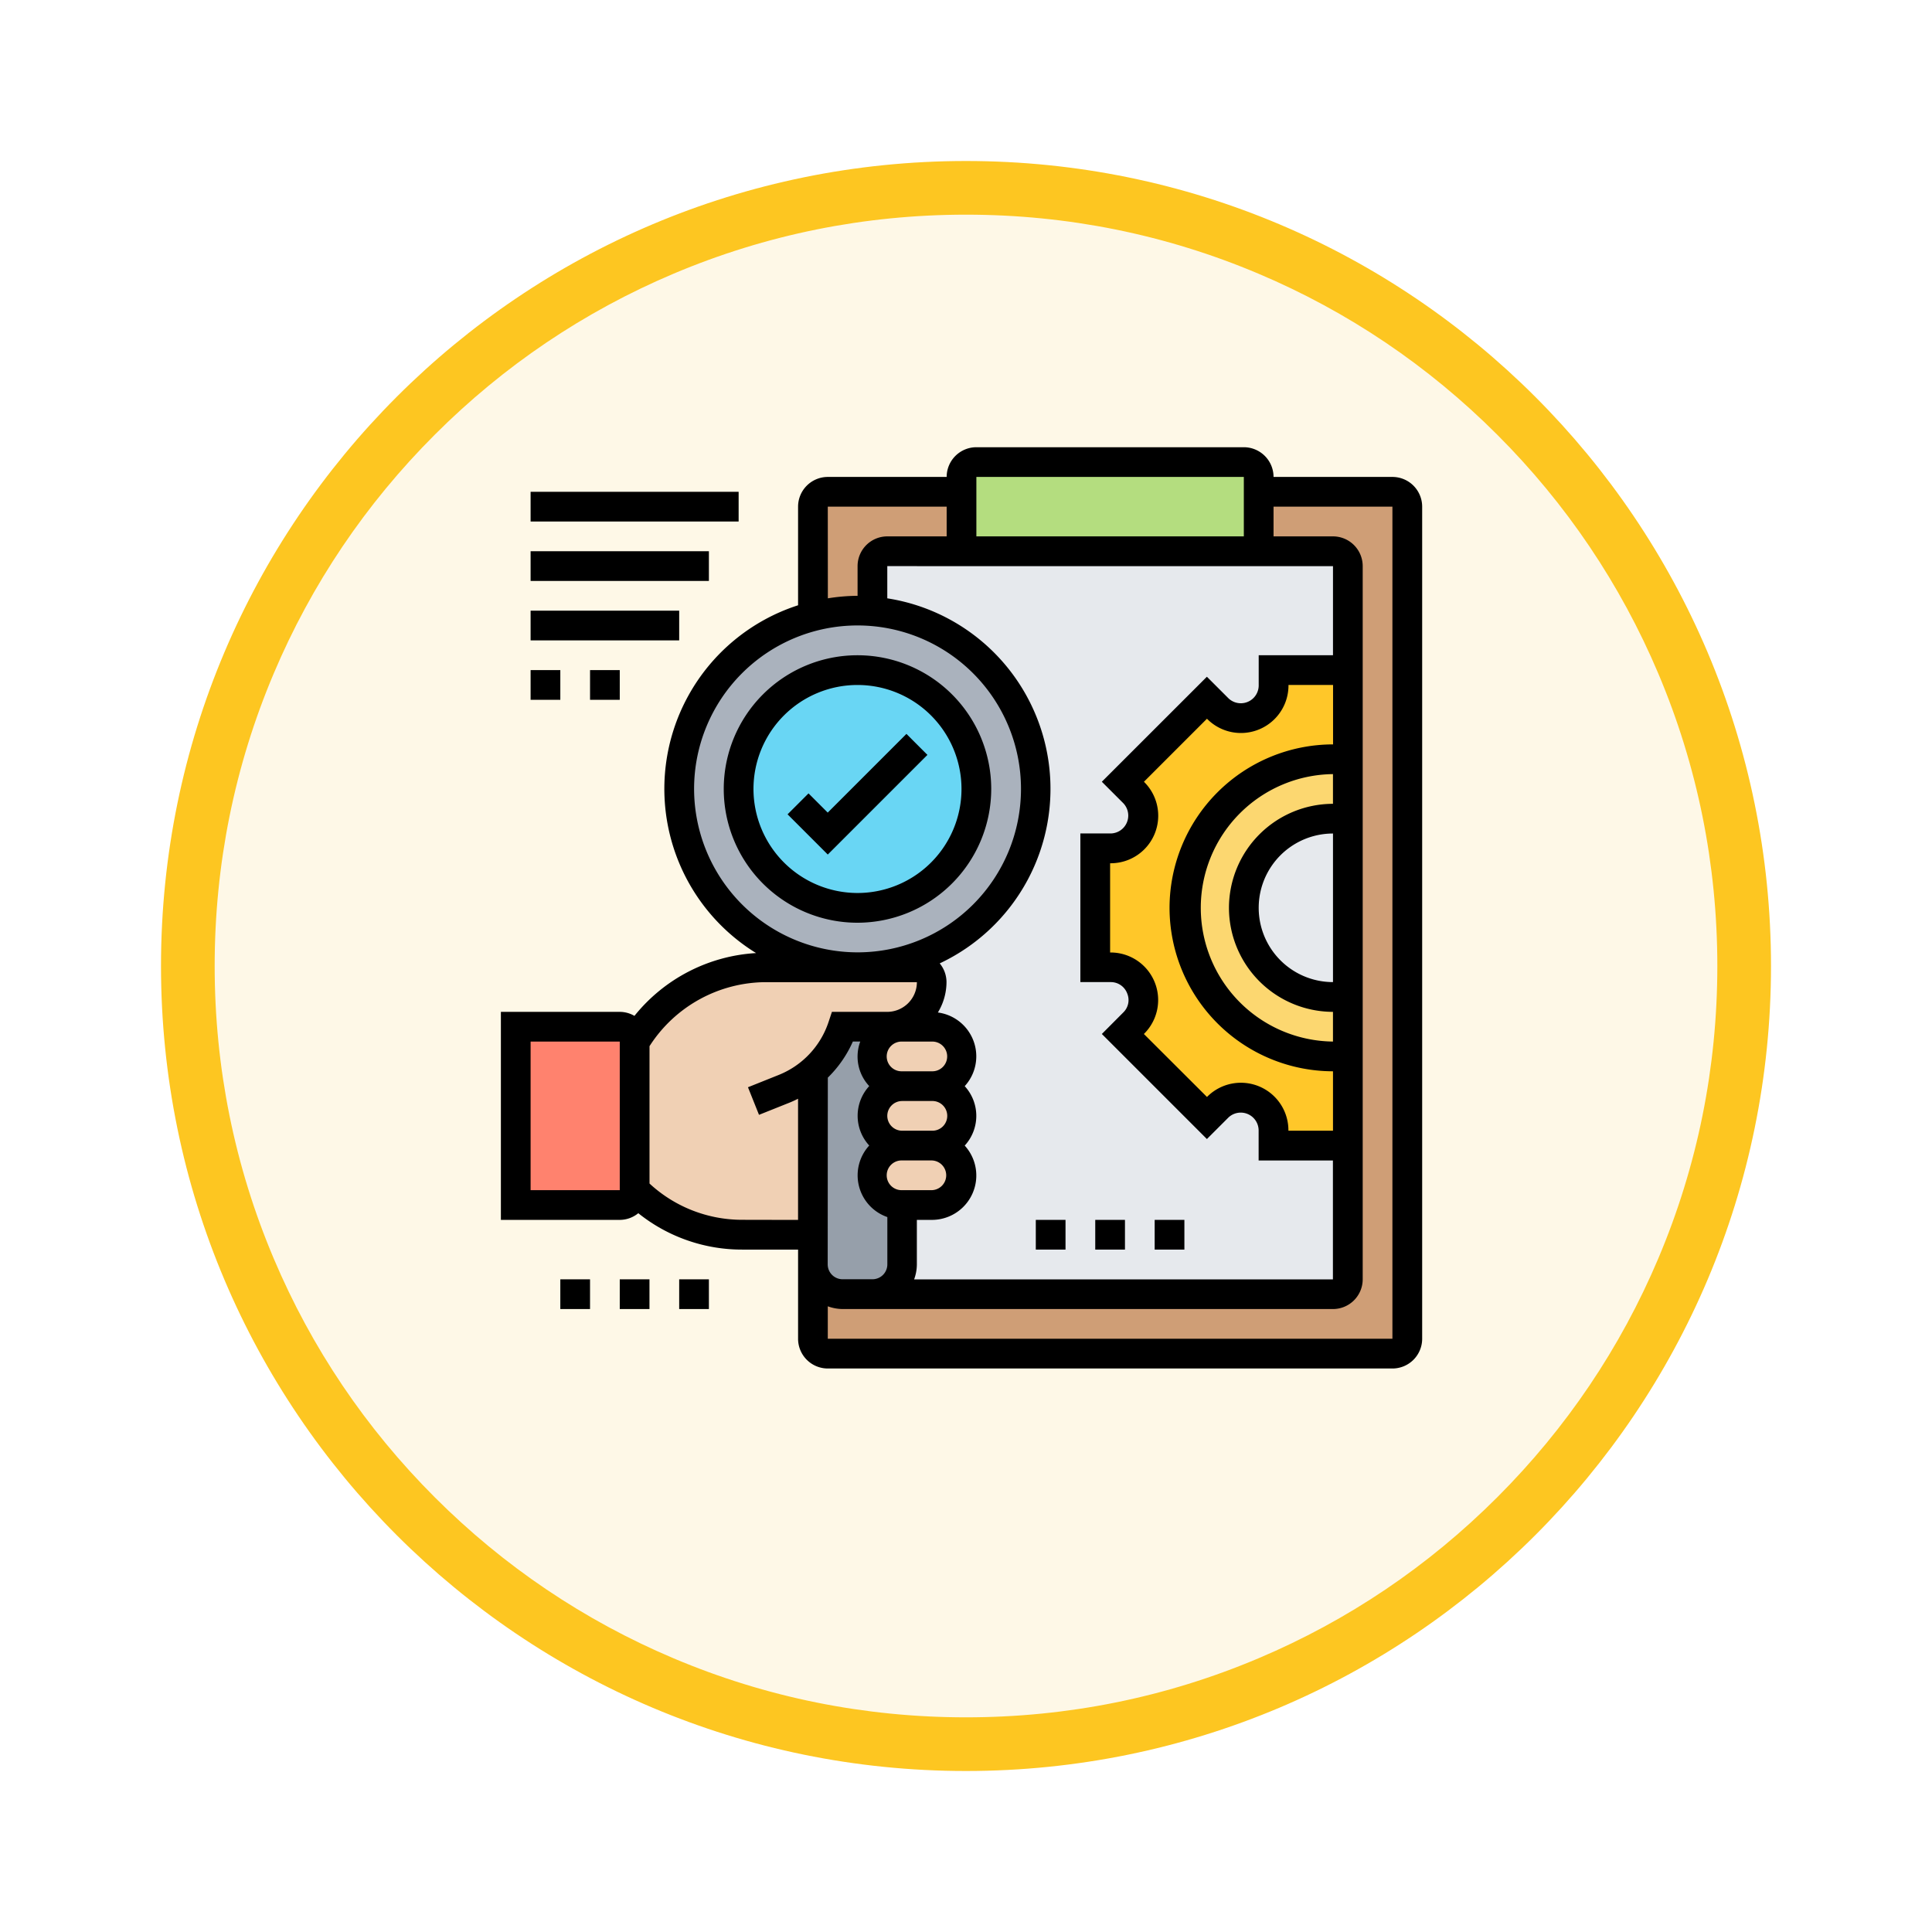<svg xmlns="http://www.w3.org/2000/svg" xmlns:xlink="http://www.w3.org/1999/xlink" width="108" height="108" viewBox="0 0 108 108">
  <defs>
    <filter id="Trazado_982548" x="0" y="0" width="108" height="108" filterUnits="userSpaceOnUse">
      <feOffset dy="3" input="SourceAlpha"/>
      <feGaussianBlur stdDeviation="3" result="blur"/>
      <feFlood flood-opacity="0.161"/>
      <feComposite operator="in" in2="blur"/>
      <feComposite in="SourceGraphic"/>
    </filter>
  </defs>
  <g id="Grupo_1157491" data-name="Grupo 1157491" transform="translate(-192 -12660)">
    <g id="Grupo_1155826" data-name="Grupo 1155826" transform="translate(0 12124)">
      <g id="Grupo_1149912" data-name="Grupo 1149912" transform="translate(-9 -4313)">
        <g transform="matrix(1, 0, 0, 1, 201, 4849)" filter="url(#Trazado_982548)">
          <g id="Trazado_982548-2" data-name="Trazado 982548" transform="translate(9 6)" fill="#fef8e7">
            <path d="M 45 88.5 C 39.127 88.5 33.43 87.35 28.068 85.082 C 22.889 82.891 18.236 79.755 14.241 75.759 C 10.245 71.764 7.109 67.111 4.918 61.932 C 2.65 56.57 1.5 50.873 1.5 45 C 1.5 39.127 2.65 33.43 4.918 28.068 C 7.109 22.889 10.245 18.236 14.241 14.241 C 18.236 10.245 22.889 7.109 28.068 4.918 C 33.43 2.65 39.127 1.5 45 1.5 C 50.873 1.5 56.57 2.65 61.932 4.918 C 67.111 7.109 71.764 10.245 75.759 14.241 C 79.755 18.236 82.891 22.889 85.082 28.068 C 87.35 33.43 88.5 39.127 88.5 45 C 88.5 50.873 87.35 56.57 85.082 61.932 C 82.891 67.111 79.755 71.764 75.759 75.759 C 71.764 79.755 67.111 82.891 61.932 85.082 C 56.57 87.35 50.873 88.5 45 88.5 Z" stroke="none"/>
            <path d="M 45 3 C 39.329 3 33.829 4.11 28.653 6.299 C 23.652 8.415 19.16 11.443 15.302 15.302 C 11.443 19.16 8.415 23.652 6.299 28.653 C 4.11 33.829 3 39.329 3 45 C 3 50.671 4.11 56.171 6.299 61.347 C 8.415 66.348 11.443 70.84 15.302 74.698 C 19.16 78.557 23.652 81.585 28.653 83.701 C 33.829 85.89 39.329 87 45 87 C 50.671 87 56.171 85.89 61.347 83.701 C 66.348 81.585 70.84 78.557 74.698 74.698 C 78.557 70.84 81.585 66.348 83.701 61.347 C 85.89 56.171 87 50.671 87 45 C 87 39.329 85.89 33.829 83.701 28.653 C 81.585 23.652 78.557 19.16 74.698 15.302 C 70.84 11.443 66.348 8.415 61.347 6.299 C 56.171 4.11 50.671 3 45 3 M 45 0 C 69.853 0 90 20.147 90 45 C 90 69.853 69.853 90 45 90 C 20.147 90 0 69.853 0 45 C 0 20.147 20.147 0 45 0 Z" stroke="none" fill="#fdc621"/>
          </g>
        </g>
      </g>
    </g>
    <g id="lista-de-verificacion_1_" data-name="lista-de-verificacion (1)" transform="translate(220 12685)">
      <g id="Grupo_1157438" data-name="Grupo 1157438" transform="translate(0.831 0.831)">
        <g id="Grupo_1157424" data-name="Grupo 1157424" transform="translate(19.935 4.984)">
          <path id="Trazado_990616" data-name="Trazado 990616" d="M50.749,48.531H25V7.831A.831.831,0,0,1,25.831,7H50.749a.831.831,0,0,1,.831.831V47.7A.831.831,0,0,1,50.749,48.531Z" transform="translate(-25 -7)" fill="#e6e9ed"/>
        </g>
        <g id="Grupo_1157425" data-name="Grupo 1157425" transform="translate(16.612 1.661)">
          <path id="Trazado_990617" data-name="Trazado 990617" d="M23.492,47.854h26.58a.833.833,0,0,0,.831-.831V7.153a.833.833,0,0,0-.831-.831H45.088a.833.833,0,0,0,.831-.831V3h7.476a.833.833,0,0,1,.831.831V50.345a.833.833,0,0,1-.831.831H21.831A.833.833,0,0,1,21,50.345V46.192a1.666,1.666,0,0,0,1.661,1.661Z" transform="translate(-21 -3)" fill="#cf9e76"/>
        </g>
        <g id="Grupo_1157426" data-name="Grupo 1157426" transform="translate(16.612 1.661)">
          <path id="Trazado_990618" data-name="Trazado 990618" d="M30.137,6.322H25.153a.833.833,0,0,0-.831.831V9.678c-.274-.025-.548-.033-.831-.033A9.849,9.849,0,0,0,21,9.961V3.831A.833.833,0,0,1,21.831,3h7.476V5.492A.833.833,0,0,0,30.137,6.322Z" transform="translate(-21 -3)" fill="#cf9e76"/>
        </g>
        <g id="Grupo_1157427" data-name="Grupo 1157427" transform="translate(24.919)">
          <path id="Trazado_990619" data-name="Trazado 990619" d="M47.612,2.661V5.153a.833.833,0,0,1-.831.831H31.831A.833.833,0,0,1,31,5.153V1.831A.833.833,0,0,1,31.831,1H46.782a.833.833,0,0,1,.831.831Z" transform="translate(-31 -1)" fill="#b4dd7f"/>
        </g>
        <g id="Grupo_1157428" data-name="Grupo 1157428" transform="translate(32.394 11.629)">
          <path id="Trazado_990620" data-name="Trazado 990620" d="M54.121,36.555V41.58H49.967v-.872a1.8,1.8,0,0,0-1.121-1.67l-.025-.008a1.791,1.791,0,0,0-1.96.39l-.623.615-4.693-4.693.623-.631a1.794,1.794,0,0,0,.39-1.944l-.017-.042a1.791,1.791,0,0,0-1.661-1.113H40V24.967h.872a1.8,1.8,0,0,0,1.67-1.121l.008-.025a1.791,1.791,0,0,0-.39-1.96l-.615-.623,4.693-4.693.631.623a1.775,1.775,0,0,0,1.952.382.031.031,0,0,0,.025-.008,1.786,1.786,0,0,0,1.121-1.661V15h4.153v5.025c-.274-.025-.548-.042-.831-.042a8.306,8.306,0,1,0,0,16.612c.282,0,.565-.017.831-.042Z" transform="translate(-40 -15)" fill="#ffc729"/>
        </g>
        <g id="Grupo_1157429" data-name="Grupo 1157429" transform="translate(37.378 16.612)">
          <path id="Trazado_990621" data-name="Trazado 990621" d="M55.137,34.215v3.356c-.266.025-.548.042-.831.042a8.306,8.306,0,1,1,0-16.612c.282,0,.557.017.831.042v3.347a5.511,5.511,0,0,0-.831-.066,4.984,4.984,0,0,0,0,9.967A4.544,4.544,0,0,0,55.137,34.215Z" transform="translate(-46 -21)" fill="#fcd770"/>
        </g>
        <g id="Grupo_1157430" data-name="Grupo 1157430" transform="translate(0 31.564)">
          <path id="Trazado_990622" data-name="Trazado 990622" d="M7.645,39.831v8.306a.833.833,0,0,1-.831.831H1V39H6.814A.833.833,0,0,1,7.645,39.831Z" transform="translate(-1 -39)" fill="#ff826e"/>
        </g>
        <g id="Grupo_1157431" data-name="Grupo 1157431" transform="translate(16.612 31.514)">
          <path id="Trazado_990623" data-name="Trazado 990623" d="M25.651,39.023a1.668,1.668,0,0,0-.839.457,1.624,1.624,0,0,0-.49,1.171,1.666,1.666,0,0,0,1.661,1.661,1.673,1.673,0,0,0-1.661,1.661,1.666,1.666,0,0,0,1.661,1.661A1.673,1.673,0,0,0,24.322,47.3a1.666,1.666,0,0,0,1.661,1.661V52.28a1.666,1.666,0,0,1-1.661,1.661H22.661A1.666,1.666,0,0,1,21,52.28v-10.8a9.04,9.04,0,0,0,1.661-2.492h2.492a2.392,2.392,0,0,0,.49-.05Z" transform="translate(-21 -38.94)" fill="#969faa"/>
        </g>
        <g id="Grupo_1157432" data-name="Grupo 1157432" transform="translate(19.935 31.564)">
          <path id="Trazado_990624" data-name="Trazado 990624" d="M28.322,39a1.666,1.666,0,0,1,1.661,1.661,1.673,1.673,0,0,1-1.661,1.661H26.661A1.666,1.666,0,0,1,25,40.661a1.624,1.624,0,0,1,.49-1.171,1.668,1.668,0,0,1,.839-.457A1.455,1.455,0,0,1,26.661,39Z" transform="translate(-25 -39)" fill="#f0d0b4"/>
        </g>
        <g id="Grupo_1157433" data-name="Grupo 1157433" transform="translate(19.935 34.886)">
          <path id="Trazado_990625" data-name="Trazado 990625" d="M28.322,43a1.666,1.666,0,0,1,1.661,1.661,1.673,1.673,0,0,1-1.661,1.661H26.661A1.666,1.666,0,0,1,25,44.661,1.673,1.673,0,0,1,26.661,43Z" transform="translate(-25 -43)" fill="#f0d0b4"/>
        </g>
        <g id="Grupo_1157434" data-name="Grupo 1157434" transform="translate(19.935 38.209)">
          <path id="Trazado_990626" data-name="Trazado 990626" d="M26.661,50.322A1.666,1.666,0,0,1,25,48.661,1.673,1.673,0,0,1,26.661,47h1.661a1.666,1.666,0,0,1,1.661,1.661,1.673,1.673,0,0,1-1.661,1.661Z" transform="translate(-25 -47)" fill="#f0d0b4"/>
        </g>
        <g id="Grupo_1157435" data-name="Grupo 1157435" transform="translate(6.645 28.241)">
          <path id="Trazado_990627" data-name="Trazado 990627" d="M18.967,40.814v9.137H15.014A8.514,8.514,0,0,1,9,47.459V39.153A8.553,8.553,0,0,1,16.334,35h8.447a.833.833,0,0,1,.831.831,2.486,2.486,0,0,1-.731,1.761,2.442,2.442,0,0,1-1.271.681,2.392,2.392,0,0,1-.49.05H20.629A9.04,9.04,0,0,1,18.967,40.814Z" transform="translate(-9 -35)" fill="#f0d0b4"/>
        </g>
        <g id="Grupo_1157436" data-name="Grupo 1157436" transform="translate(9.137 8.306)">
          <path id="Trazado_990628" data-name="Trazado 990628" d="M22.8,11.033a9.969,9.969,0,1,1-3.322.282A9.849,9.849,0,0,1,21.967,11C22.25,11,22.524,11.008,22.8,11.033Z" transform="translate(-12 -11)" fill="#aab2bd"/>
        </g>
        <g id="Grupo_1157437" data-name="Grupo 1157437" transform="translate(12.459 11.629)">
          <circle id="Elipse_11770" data-name="Elipse 11770" cx="7" cy="7" r="7" transform="translate(-0.29 -0.459)" fill="#69d6f4"/>
        </g>
      </g>
      <g id="Grupo_1157439" data-name="Grupo 1157439" transform="translate(0)">
        <path id="Trazado_990629" data-name="Trazado 990629" d="M29.951,21.476a7.476,7.476,0,1,0-7.476,7.476A7.485,7.485,0,0,0,29.951,21.476Zm-13.29,0a5.814,5.814,0,1,1,5.814,5.814A5.821,5.821,0,0,1,16.661,21.476Z" transform="translate(-2.541 -2.371)"/>
        <path id="Trazado_990630" data-name="Trazado 990630" d="M25.938,19.293l-4.4,4.4-1.074-1.074L19.293,23.79l2.248,2.248,5.571-5.571Z" transform="translate(-3.268 -3.268)"/>
        <path id="Trazado_990631" data-name="Trazado 990631" d="M4,56H5.661v1.661H4Z" transform="translate(-0.678 -9.485)"/>
        <path id="Trazado_990632" data-name="Trazado 990632" d="M8,56H9.661v1.661H8Z" transform="translate(-1.355 -9.485)"/>
        <path id="Trazado_990633" data-name="Trazado 990633" d="M12,56h1.661v1.661H12Z" transform="translate(-2.033 -9.485)"/>
        <path id="Trazado_990634" data-name="Trazado 990634" d="M2,3H13.629V4.661H2Z" transform="translate(-0.339 -0.508)"/>
        <path id="Trazado_990635" data-name="Trazado 990635" d="M2,7h9.967V8.661H2Z" transform="translate(-0.339 -1.186)"/>
        <path id="Trazado_990636" data-name="Trazado 990636" d="M2,11h8.306v1.661H2Z" transform="translate(-0.339 -1.863)"/>
        <path id="Trazado_990637" data-name="Trazado 990637" d="M2,15H3.661v1.661H2Z" transform="translate(-0.339 -2.541)"/>
        <path id="Trazado_990638" data-name="Trazado 990638" d="M6,15H7.661v1.661H6Z" transform="translate(-1.016 -2.541)"/>
        <path id="Trazado_990639" data-name="Trazado 990639" d="M49.837,1.661H43.192A1.663,1.663,0,0,0,41.531,0H26.58a1.663,1.663,0,0,0-1.661,1.661H18.274a1.663,1.663,0,0,0-1.661,1.661V8.835a10.781,10.781,0,0,0-2.347,19.442,9.436,9.436,0,0,0-6.8,3.511,1.647,1.647,0,0,0-.82-.224H0V43.192H6.645a1.642,1.642,0,0,0,1.036-.373,9.259,9.259,0,0,0,5.811,2.034h3.121v4.984A1.663,1.663,0,0,0,18.274,51.5H49.837A1.663,1.663,0,0,0,51.5,49.837V3.322A1.663,1.663,0,0,0,49.837,1.661ZM6.645,41.531H1.661V33.225H6.645ZM46.515,29.9a4.153,4.153,0,0,1,0-8.306ZM40.7,25.749a5.821,5.821,0,0,0,5.814,5.814v1.661a7.476,7.476,0,0,1,0-14.951v1.661A5.821,5.821,0,0,0,40.7,25.749Zm-3.322,0a9.148,9.148,0,0,0,9.137,9.137v3.322H44.023v-.041A2.657,2.657,0,0,0,39.5,36.292l-.029.029L35.943,32.8l.037-.036a2.657,2.657,0,0,0-1.872-4.519h-.052V23.257H34.1a2.657,2.657,0,0,0,1.876-4.527l-.029-.029,3.524-3.524.036.037a2.658,2.658,0,0,0,4.52-1.873V13.29h2.492v3.322A9.148,9.148,0,0,0,37.378,25.749Zm9.137-14.121H42.362v1.713a1,1,0,0,1-1.685.7l-1.211-1.211L33.593,18.7l1.2,1.2a1,1,0,0,1-.7,1.691h-1.7V29.9h1.713a.976.976,0,0,1,.907.638.961.961,0,0,1-.209,1.047L33.594,32.8l5.873,5.873,1.2-1.2a1,1,0,0,1,1.691.7v1.7h4.153v6.645H23.1a2.464,2.464,0,0,0,.153-.831V43.192h.831a2.481,2.481,0,0,0,1.844-4.153,2.454,2.454,0,0,0,0-3.322,2.472,2.472,0,0,0-1.5-4.118,3.283,3.283,0,0,0,.482-1.7,1.645,1.645,0,0,0-.38-1.045A10.78,10.78,0,0,0,21.6,8.447v-1.8H46.515ZM21.6,37.378a.832.832,0,0,1,.831-.831h1.661a.831.831,0,1,1,0,1.661H22.427A.832.832,0,0,1,21.6,37.378Zm2.492-2.492H22.427a.831.831,0,1,1,0-1.661h1.661a.831.831,0,1,1,0,1.661Zm0,4.984a.831.831,0,0,1,0,1.661H22.427a.831.831,0,1,1,0-1.661ZM26.58,1.661H41.531V4.984H26.58ZM18.274,3.322h6.645V4.984H21.6a1.663,1.663,0,0,0-1.661,1.661V8.306a10.845,10.845,0,0,0-1.661.141ZM10.8,19.1a9.137,9.137,0,1,1,9.137,9.137A9.148,9.148,0,0,1,10.8,19.1Zm2.694,24.088a7.619,7.619,0,0,1-5.186-2.028V33.482a7.757,7.757,0,0,1,6.5-3.579h8.447A1.663,1.663,0,0,1,21.6,31.564H18.505l-.189.568a4.825,4.825,0,0,1-2.79,2.96l-1.714.686.617,1.542,1.714-.685c.16-.064.316-.139.469-.215v6.774Zm4.782-7.948a6.489,6.489,0,0,0,1.4-2.019h.414a2.415,2.415,0,0,0,.5,2.492,2.454,2.454,0,0,0,0,3.322,2.469,2.469,0,0,0,1.013,4v2.645a.832.832,0,0,1-.831.831H19.1a.832.832,0,0,1-.831-.831ZM49.837,49.837H18.274V48.023a2.464,2.464,0,0,0,.831.153H46.515a1.663,1.663,0,0,0,1.661-1.661V6.645a1.663,1.663,0,0,0-1.661-1.661H43.192V3.322h6.645Z" transform="translate(0)"/>
        <path id="Trazado_990640" data-name="Trazado 990640" d="M36,52h1.661v1.661H36Z" transform="translate(-6.098 -8.808)"/>
        <path id="Trazado_990641" data-name="Trazado 990641" d="M40,52h1.661v1.661H40Z" transform="translate(-6.775 -8.808)"/>
        <path id="Trazado_990642" data-name="Trazado 990642" d="M44,52h1.661v1.661H44Z" transform="translate(-7.453 -8.808)"/>
      </g>
    </g>
  </g>
</svg>
